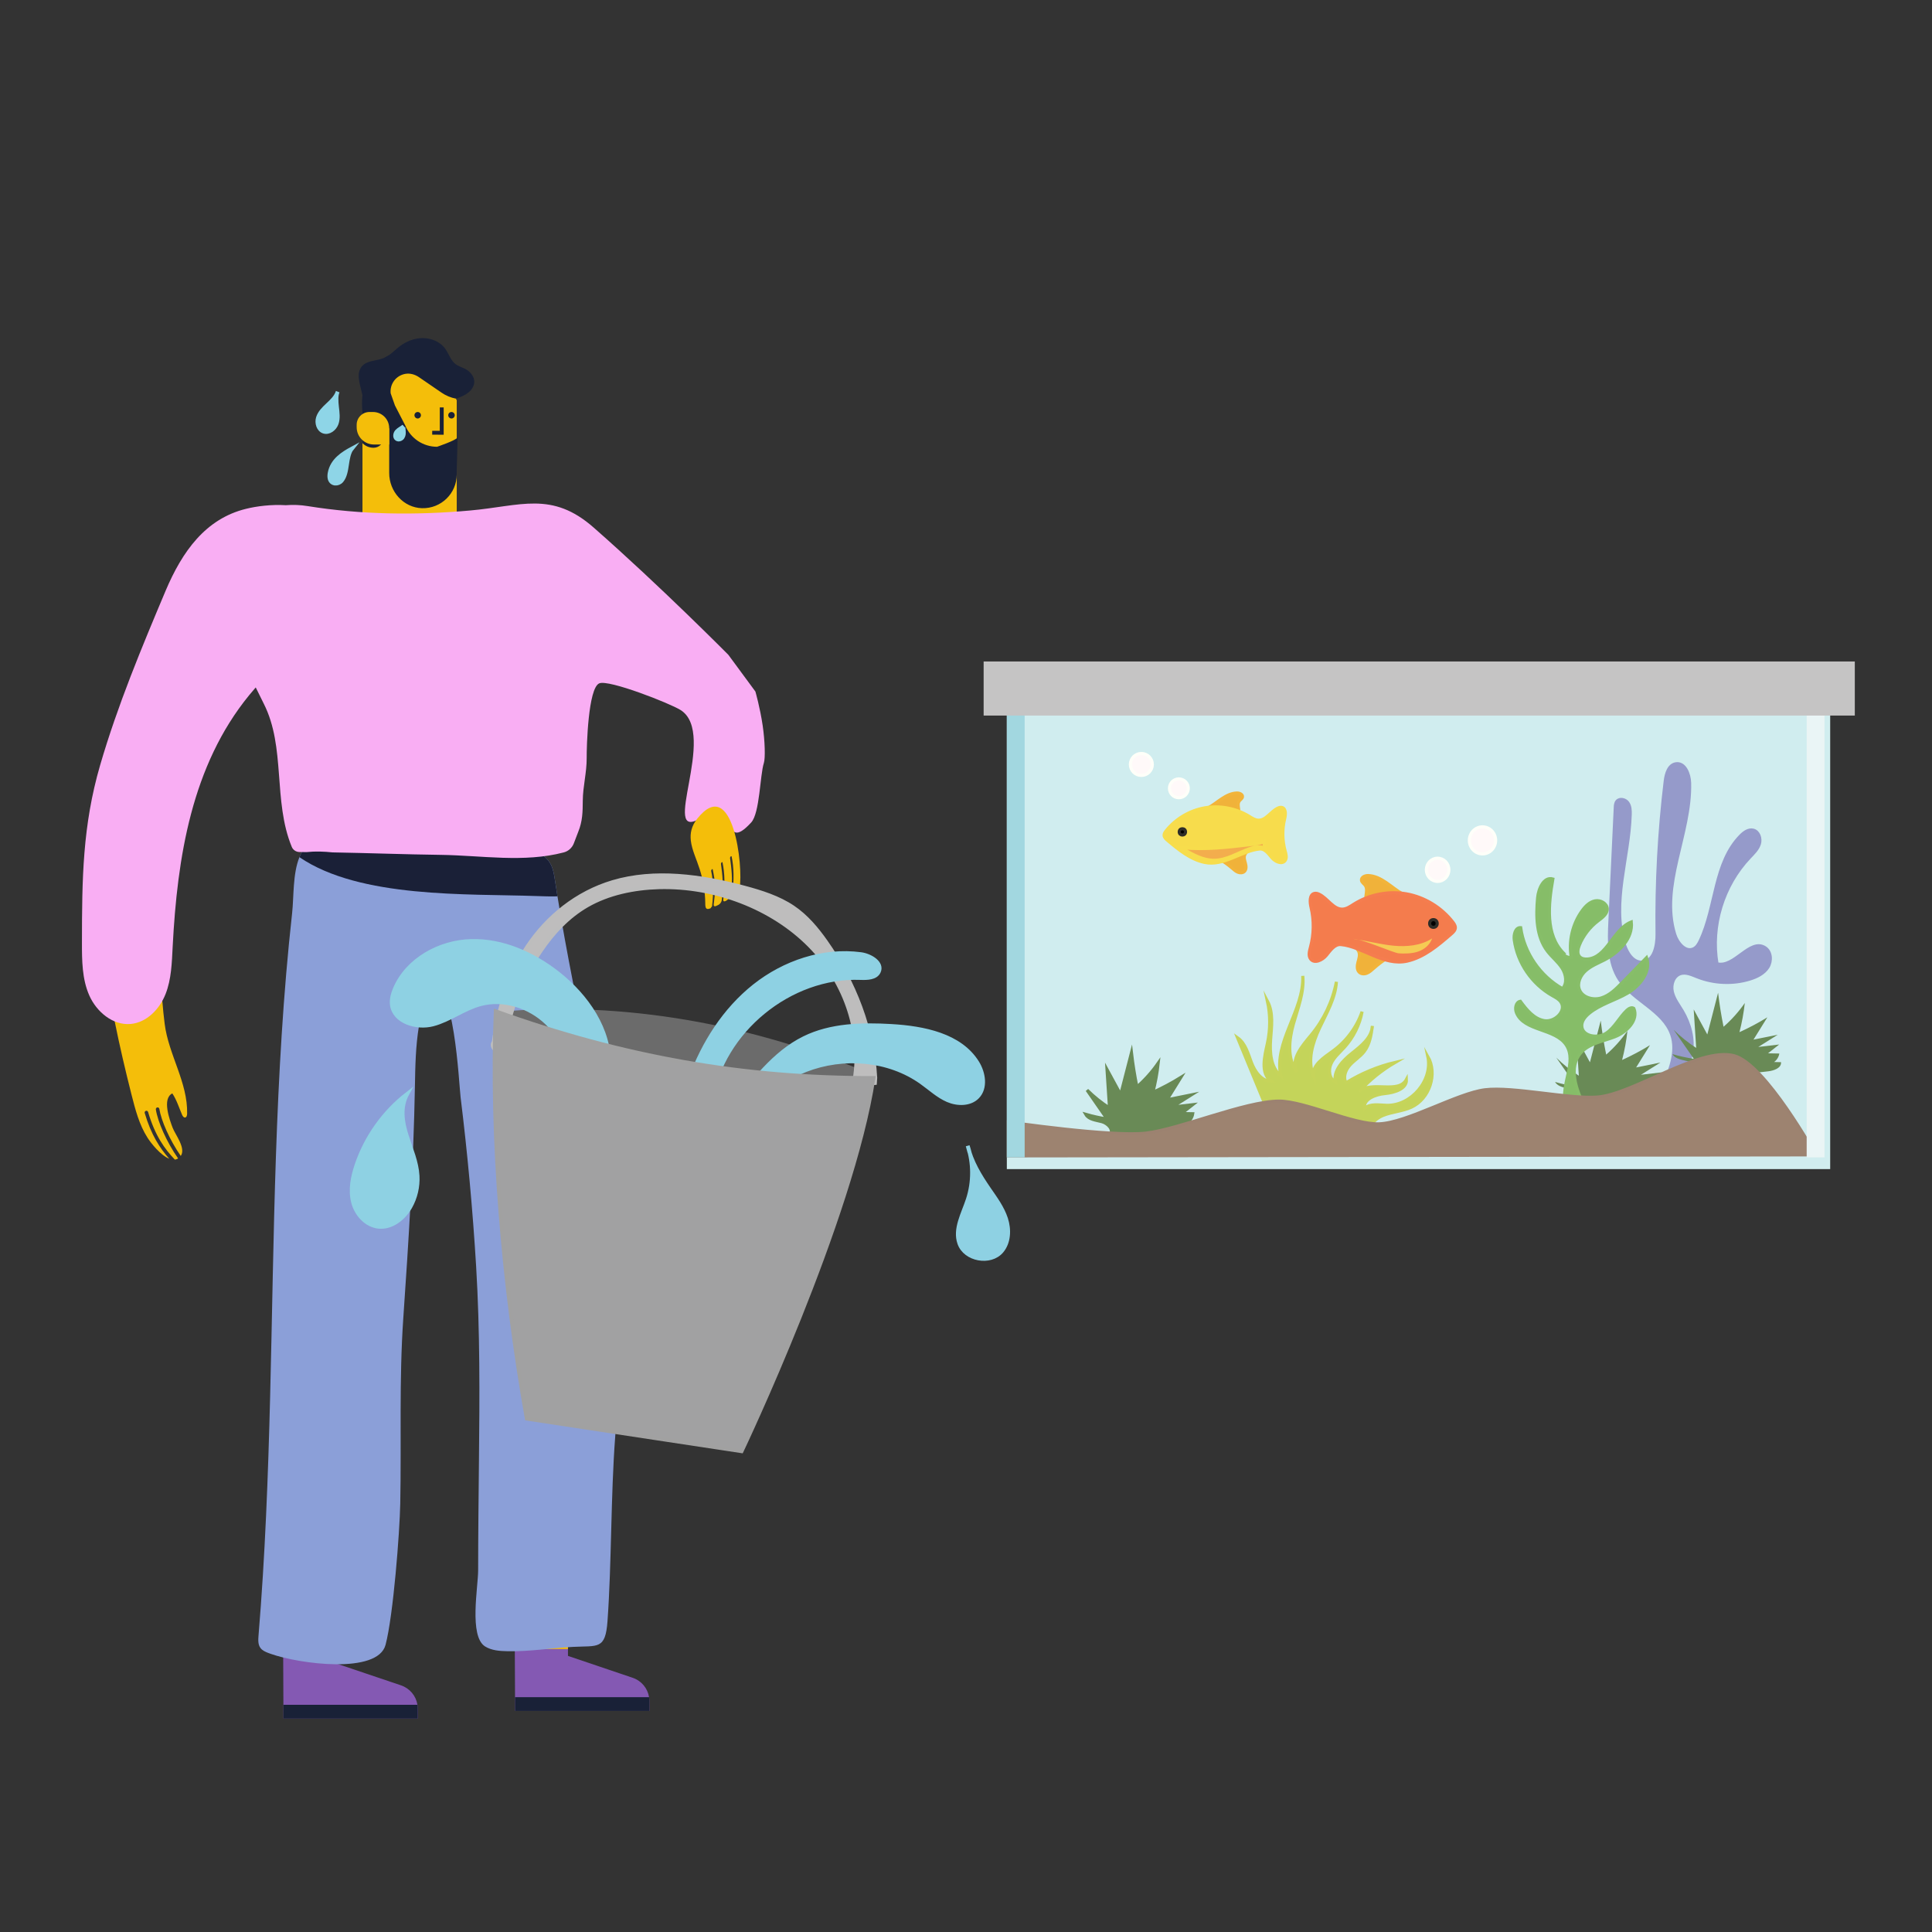 <?xml version="1.0" encoding="utf-8"?>
<svg viewBox="0 0 500 500" xmlns="http://www.w3.org/2000/svg">
  <rect x="0" y="0" width="500" height="500" fill="#333333" stroke="none"/>
  <path d="M 168.057 440.225 L 168.057 442.785 L 133.306 442.785 L 133.288 439.225 L 133.164 410.745 L 146.99 410.745 L 146.99 428.545 L 163.738 434.212 C 166 434.972 167.612 436.919 167.976 439.225 C 168.029 439.559 168.057 439.892 168.057 440.225" style="fill:#8459b3;fill-opacity:1;fill-rule:nonzero;stroke:none" id="path742"/>
  <path d="M 146.99 410.745 L 146.99 426.759 L 133.234 426.759 L 133.164 410.745 L 146.99 410.745" style="fill:#f4be0a;fill-opacity:1;fill-rule:nonzero;stroke:none" id="path744"/>
  <path d="M 168.057 440.225 L 168.057 442.785 L 133.306 442.785 L 133.288 439.225 L 167.976 439.225 C 168.029 439.559 168.057 439.892 168.057 440.225" style="fill:#192137;fill-opacity:1;fill-rule:nonzero;stroke:none" id="path746"/>
  <path d="M 108.112 442.199 L 108.112 444.759 L 73.361 444.759 L 73.344 441.199 L 73.219 412.705 L 87.047 412.705 L 87.047 430.519 L 103.793 436.172 C 106.055 436.945 107.667 438.892 108.032 441.199 C 108.085 441.532 108.112 441.852 108.112 442.199" style="fill:#8459b3;fill-opacity:1;fill-rule:nonzero;stroke:none" id="path748"/>
  <path d="M 87.047 412.705 L 87.047 428.732 L 73.289 428.732 L 73.219 412.705 L 87.047 412.705" style="fill:#f4be0a;fill-opacity:1;fill-rule:nonzero;stroke:none" id="path750"/>
  <path d="M 108.112 442.199 L 108.112 444.759 L 73.361 444.759 L 73.344 441.199 L 108.032 441.199 C 108.085 441.532 108.112 441.852 108.112 442.199" style="fill:#192137;fill-opacity:1;fill-rule:nonzero;stroke:none" id="path752"/>
  <path d="M 159.201 371.985 C 158.06 387.145 158.302 404.452 157.221 419.545 C 156.689 426.985 154.741 425.879 148.3 426.212 C 142.588 426.505 137.045 427.465 131.273 427.332 C 129.292 427.292 127.207 427.145 125.528 426.092 C 121.336 423.439 123.749 410.679 123.743 406.412 C 123.743 397.785 123.868 386.545 123.953 377.919 C 124.131 361.199 124.228 344.479 123.225 327.772 C 122.34 313.119 120.995 298.492 119.197 283.919 C 118.779 280.546 117.539 252.532 111.367 255.452 C 108.644 256.746 108.861 262.919 108.421 265.572 C 107.563 270.692 107.471 275.946 107.379 281.132 C 107.011 301.319 105.752 321.186 104.375 341.092 C 103.272 357.079 103.896 373.092 103.587 389.105 C 103.443 396.505 101.791 418.092 99.783 425.679 C 97.756 433.359 77.436 430.639 70.012 427.999 C 69.808 427.932 69.619 427.852 69.428 427.785 C 68.68 427.492 67.912 427.159 67.427 426.519 C 66.752 425.639 66.811 424.425 66.903 423.305 C 70.333 382.039 69.999 340.599 71.408 299.252 C 72.124 278.252 73.279 257.266 75.593 236.386 C 76.072 232.066 75.731 226.159 77.495 221.839 C 78.368 219.706 79.759 217.959 82.015 216.972 C 87.432 214.626 98.38 217.066 103.955 218.079 C 104.86 218.239 105.765 218.039 106.669 218.186 C 107.411 218.306 108.08 218.506 108.841 218.506 C 109.583 218.506 110.356 218.412 111.091 218.479 C 111.845 218.559 112.515 218.839 113.275 218.852 C 120.123 219.039 138.382 216.306 142.41 223.466 C 143.158 224.786 143.394 226.332 143.624 227.826 C 143.833 229.212 144.05 230.599 144.273 231.972 C 146.654 246.826 149.724 261.332 152.642 276.132 C 155.417 290.239 158.204 304.386 159.522 318.706 C 161.162 336.425 160.533 354.265 159.201 371.985" style="fill:#8b9fd8;fill-opacity:1;fill-rule:nonzero;stroke:none" id="path754"/>
  <path d="M 144.273 231.972 C 142.43 232.026 140.566 231.959 138.73 231.892 C 121.008 231.266 93.184 232.546 77.495 221.839 C 78.368 219.706 79.759 217.959 82.015 216.972 C 87.432 214.626 98.38 217.066 103.955 218.079 C 104.86 218.239 105.765 218.039 106.669 218.186 C 107.411 218.306 108.08 218.506 108.841 218.506 C 109.583 218.506 110.356 218.412 111.091 218.479 C 111.845 218.559 112.515 218.839 113.275 218.852 C 120.123 219.039 138.382 216.306 142.41 223.466 C 143.158 224.786 143.394 226.332 143.624 227.826 C 143.833 229.212 144.05 230.599 144.273 231.972" style="fill:#1a2037;fill-opacity:1;fill-rule:nonzero;stroke:none" id="path756"/>
  <path d="M 26.152 242.412 C 26.244 243.319 26.349 244.212 26.467 245.106 C 28.153 258.079 30.823 270.626 34.024 283.252 C 35.008 287.119 36.024 291.079 38.176 294.439 C 39.028 295.786 41.508 298.959 43.796 299.879 C 41.416 297.199 39.107 293.706 37.453 288.052 C 37.381 287.812 37.52 287.559 37.763 287.479 C 38.011 287.412 38.26 287.546 38.333 287.799 C 40.123 293.919 42.629 297.372 45.252 300.106 C 45.515 300.079 45.777 299.999 46.013 299.852 L 46.092 299.799 C 43.095 295.532 40.812 290.266 40.333 287.119 C 40.3 286.879 40.464 286.639 40.713 286.599 C 40.976 286.559 41.199 286.732 41.239 286.986 C 41.691 289.946 43.908 295.039 46.781 299.159 C 48.184 297.172 45.364 293.652 44.695 291.906 C 43.875 289.759 41.895 284.319 44.596 282.972 C 45.719 284.652 46.321 286.639 47.115 288.492 C 47.267 288.839 47.535 289.266 47.916 289.212 C 48.309 289.146 48.413 288.639 48.427 288.239 C 48.617 280.119 43.62 272.972 42.616 264.959 C 41.659 257.332 41.376 249.612 41.756 241.919 C 41.933 238.239 42.268 234.559 42.747 230.892 C 43.003 228.946 45.2 218.439 47.364 210.186 C 46.387 209.799 45.265 209.466 43.973 209.173 C 42.117 208.759 34.811 206.333 28.999 203.279 C 25.72 215.999 24.781 229.439 26.152 242.412" style="fill:#f4be0a;fill-opacity:1;fill-rule:nonzero;stroke:none" id="path758"/>
  <path d="M 118.205 103.466 L 118.205 132.813 C 118.205 134.213 117.963 135.559 117.519 136.826 C 115.863 141.573 111.328 145.013 106.012 145.013 C 99.297 145.013 93.807 139.519 93.807 132.813 L 93.807 103.466 L 118.205 103.466" style="fill:#f4be0a;fill-opacity:1;fill-rule:nonzero;stroke:none" id="path760"/>
  <path d="M 100.723 115.039 L 100.723 117.066 C 100.723 118.426 100.952 119.759 101.343 120.986 C 103.011 126.266 107.963 130.133 113.763 130.173 L 113.763 115.039 L 100.723 115.039" style="fill:#192137;fill-opacity:1;fill-rule:nonzero;stroke:none" id="path762"/>
  <path d="M 122.715 99.119 C 122.605 100.026 122.063 100.866 121.363 101.466 C 120.573 102.159 119.599 102.586 118.624 102.946 C 118.185 103.119 117.728 103.293 117.4 103.626 C 117.099 103.933 116.936 104.346 116.808 104.759 C 115.879 107.719 116.329 111.626 113.256 113.213 C 109.785 115.013 105.088 115.399 101.261 115.159 C 98.785 115.013 96.067 114.346 94.721 112.279 C 93.659 110.639 93.672 108.639 93.793 106.639 C 93.672 105.186 93.632 103.733 93.793 102.293 C 93.765 102.159 93.739 102.039 93.712 101.893 C 93.188 99.479 92.044 96.639 93.685 94.773 C 95.044 93.226 97.453 93.439 99.364 92.639 C 99.808 92.359 100.265 92.106 100.737 91.866 C 101.679 91.186 102.513 90.346 103.428 89.639 C 105.111 88.36 107.183 87.52 109.309 87.493 C 110.48 87.48 111.677 87.733 112.728 88.226 C 113.589 88.626 114.369 89.213 114.975 89.933 C 115.984 91.133 116.441 92.853 117.559 93.946 C 118.528 94.879 119.844 95.039 120.981 95.826 C 121.953 96.506 122.728 97.586 122.735 98.759 L 122.715 99.119" style="fill:#192137;fill-opacity:1;fill-rule:nonzero;stroke:none" id="path764"/>
  <path d="M 96.013 101.826 L 96.013 114.026 C 96.013 114.826 96.093 115.613 96.241 116.373 C 96.323 116.919 96.457 117.439 96.619 117.946 L 96.672 118.133 L 96.685 118.133 C 98.408 123.333 103.347 127.133 109.12 127.133 L 110.856 127.133 C 114.813 127.133 118.043 123.906 118.043 119.946 L 118.043 103.159 C 118.043 98.466 114.208 94.626 109.524 94.626 L 103.199 94.626 C 99.243 94.626 96.013 97.879 96.013 101.826" style="fill:#f4be0a;fill-opacity:1;fill-rule:nonzero;stroke:none" id="path766"/>
  <path d="M 114.824 112.506 L 111.852 112.493 L 111.855 111.493 L 113.815 111.493 L 113.815 105.439 L 114.824 105.439 L 114.824 112.506" style="fill:#192137;fill-opacity:1;fill-rule:nonzero;stroke:none" id="path768"/>
  <path d="M 116.845 108.306 L 116.845 108.306 C 117.308 108.306 117.687 107.919 117.687 107.466 C 117.687 106.999 117.308 106.626 116.845 106.626 C 116.383 106.626 116.004 106.999 116.004 107.466 C 116.004 107.919 116.383 108.306 116.845 108.306" style="fill:#192137;fill-opacity:1;fill-rule:nonzero;stroke:none" id="path770"/>
  <path d="M 108.097 108.306 L 108.097 108.306 C 108.56 108.306 108.939 107.919 108.939 107.466 C 108.939 106.999 108.56 106.626 108.097 106.626 C 107.635 106.626 107.257 106.999 107.257 107.466 C 107.257 107.919 107.635 108.306 108.097 108.306" style="fill:#192137;fill-opacity:1;fill-rule:nonzero;stroke:none" id="path772"/>
  <path d="M 113.117 115.626 C 109.496 115.626 106.233 113.439 104.864 110.079 L 102.211 104.933 L 101.105 101.786 C 100.845 99.439 102.427 97.213 104.865 96.759 C 106.113 96.533 107.403 96.906 108.449 97.626 L 114.284 101.626 C 115.411 102.399 116.679 102.919 118.005 103.173 C 118.592 102.519 118.543 102.573 119.129 101.919 C 118.089 98.386 116.585 94.933 113.071 93.319 C 110.984 92.359 108.556 92.319 106.301 92.239 C 105.604 92.226 104.285 92.479 103.659 92.213 C 103.232 92.026 102.972 92.039 102.865 92.053 C 102.092 92.853 101.213 93.399 100.288 93.733 C 98.627 94.346 97.211 95.479 96.284 96.986 C 94.844 99.319 94.388 102.133 95.016 104.813 L 96.013 109.053 L 100.724 110.879 L 100.724 122.413 C 100.724 127.199 104.412 131.373 109.196 131.519 C 114.145 131.666 118.205 127.693 118.205 122.786 L 118.427 113.239 C 117.791 114.053 113.117 115.626 113.117 115.626" style="fill:#192137;fill-opacity:1;fill-rule:nonzero;stroke:none" id="path774"/>
  <path d="M 99.351 111.199 L 99.351 113.173 C 99.351 114.666 98.153 115.879 96.66 115.879 C 95.543 115.879 94.533 115.426 93.807 114.679 L 93.807 108.106 C 94.304 107.693 94.924 107.453 95.623 107.453 C 96.66 107.453 97.588 107.879 98.261 108.546 C 98.933 109.226 99.351 110.159 99.351 111.199" style="fill:#192137;fill-opacity:1;fill-rule:nonzero;stroke:none" id="path776"/>
  <path d="M 100.723 115.039 L 96.78 115.039 C 94.309 115.039 92.305 113.039 92.305 110.559 L 92.305 109.933 C 92.305 108.106 93.789 106.626 95.621 106.626 L 96.536 106.626 C 98.848 106.626 100.723 108.493 100.723 110.813 L 100.723 115.039" style="fill:#f4be0a;fill-opacity:1;fill-rule:nonzero;stroke:none" id="path778"/>
  <path d="M 271.588 240.517 C 272.193 239.393 272.129 239.544 271.588 240.517" style="fill: rgb(174, 226, 249); fill-opacity: 1; fill-rule: nonzero; stroke: none;" id="path780"/>
  <path d="M 188.505 169.474 C 188.505 169.474 170.961 151.746 153.641 136.533 C 142.794 126.999 134.768 130.959 121.627 132.119 C 107.595 133.373 93.528 133.213 79.599 130.973 C 77.727 130.666 75.825 130.599 73.96 130.746 C 70.252 130.519 66.456 130.986 63.629 131.693 C 53.196 134.266 47.167 142.719 42.876 152.853 C 36.637 167.653 30.431 182.533 25.929 197.973 C 21.347 213.692 21.225 227.492 21.208 243.919 C 21.203 248.559 21.229 253.359 23.099 257.599 C 24.969 261.852 29.208 265.426 33.832 264.999 C 37.984 264.626 41.315 261.146 42.845 257.266 C 44.376 253.386 44.473 249.119 44.689 244.959 C 45.88 221.946 49.576 198.146 64.503 179.893 C 65.017 179.266 65.583 178.599 66.184 177.906 C 66.881 179.346 67.577 180.759 68.253 182.093 C 74.005 193.426 70.599 207.239 75.504 219.159 C 75.837 219.972 76.632 220.506 77.531 220.506 C 78.156 220.506 78.781 220.519 79.407 220.519 C 81.596 220.279 83.835 220.372 86.077 220.599 C 95.401 220.759 104.723 221.119 114.049 221.239 C 124.7 221.386 135.596 223.319 145.918 220.599 C 147.126 220.279 148.096 219.372 148.526 218.212 C 148.942 217.079 149.408 215.866 149.646 215.279 C 150.764 212.532 150.802 210.172 150.824 207.199 C 150.852 203.519 151.853 199.919 151.832 196.226 C 151.814 193.093 152.21 178.106 155.082 176.853 C 157.513 175.786 173.44 182.043 176.164 183.776 C 185.878 189.949 170.466 218.346 181.32 211.719 C 191.262 205.652 186.501 221.463 194.414 212.85 C 196.647 210.41 196.676 200.586 197.692 197.439 C 198.084 196.226 197.972 191.786 197.378 187.755 C 196.7 183.146 195.497 178.966 195.497 178.966" style="fill-opacity: 1; fill-rule: nonzero; stroke: none; fill: rgb(249, 174, 243);" id="path782"/>
  <path d="M 178.785 217.538 C 178.573 215.658 178.924 213.778 180.468 211.845 C 189.72 200.298 192.441 224.404 191.401 229.858 C 191.333 230.204 191.239 230.618 190.963 230.978 C 190.772 231.218 190.533 231.391 190.308 231.551 L 190.241 231.604 C 189.808 231.911 189.471 231.778 189.532 231.311 L 189.537 231.271 C 190.004 227.711 189.937 224.471 189.339 221.644 C 189.316 221.551 189.188 221.564 189.064 221.684 L 188.931 221.991 C 189.301 224.724 189.655 227.471 189.227 230.738 L 189.125 231.511 C 189.056 232.044 188.6 232.698 188.089 233.004 L 187.823 233.164 C 187.415 233.404 187.125 233.244 187.183 232.804 C 187.649 229.244 187.583 226.004 186.983 223.191 C 186.961 223.084 186.833 223.098 186.709 223.218 L 186.575 223.538 C 186.943 226.284 187.293 229.044 186.863 232.338 L 186.771 233.044 C 186.716 233.458 186.337 233.978 185.944 234.178 C 185.725 234.284 185.508 234.378 185.291 234.484 C 184.911 234.658 184.66 234.471 184.707 234.071 C 184.751 233.698 184.795 233.298 184.799 233.271 C 185.265 229.711 185.047 227.818 184.448 224.991 C 184.425 224.884 184.297 224.898 184.173 225.031 L 184.041 225.351 C 184.616 228.058 184.693 231.151 184.273 234.551 C 184.107 234.778 184.047 234.844 183.877 235.071 C 183.58 235.178 183.277 235.284 183.047 235.231 C 182.545 235.138 182.525 234.418 182.521 233.778 C 182.5 230.764 181.987 227.818 181.083 224.951 C 180.284 222.418 179.06 219.978 178.785 217.538" style="fill:#f4be0a;fill-opacity:1;fill-rule:nonzero;stroke:none" id="path846"/>
  <g id="Layer_14" transform="matrix(1, 0, 0, 1, 73.261, -162.645)">
    <path class="st3" d="M55.3,425.04c32.97-2.99,66.21,3.2,96.91,16.1c0.28,2.62-18.27,13.13-25.86,16.35 c-5.9,2.5-11.99,4.35-17.96,3.93c-5.78-0.41-11.24-2.93-16.61-5.42C77.61,449.42,62.23,443.25,55.3,425.04z" style="fill: rgb(107, 107, 107); stroke: rgb(107, 107, 107); stroke-miterlimit: 10;"/>
  </g>
  <g id="Layer_15" transform="matrix(1, 0, 0, 1, 73.261, -162.645)">
    <path class="st4" d="M54.53,432.33c1.23-8.67,3.76-17.29,8.76-24.79s12.64-13.82,22.03-16.61c10.86-3.23,22.93-1.54,34.02,1.42 c4.45,1.19,8.91,2.61,12.61,5.1c3.5,2.36,6.15,5.56,8.48,8.85c7.51,10.65,12.14,22.84,12.83,35.28c-0.03,0.44-0.06,0.88-0.09,1.35 c-1.53,0.16-3.06,0.33-5.48,0.3c2.52-12.56-1.81-26.16-11.45-35.91s-24.37-15.45-38.93-15.06c-6.56,0.18-13.15,1.57-18.6,4.7 c-5.03,2.89-8.88,7.12-11.97,11.65c-5.48,8.03-8.8,17.2-9.69,26.7C55.16,435.15,53.59,433.44,54.53,432.33z" style="fill: rgb(190, 189, 189); stroke: rgb(189, 189, 189); stroke-miterlimit: 10;"/>
  </g>
  <g id="Layer_18" transform="matrix(1, 0, 0, 1, 73.261, -162.645)">
    <path class="st5" d="M113.35,461.02c4.35-9.52,12.12-17.63,21.88-21.43c9.75-3.8,21.44-2.91,29.96,3.16 c2.25,1.6,4.29,3.54,6.82,4.63c2.53,1.09,5.81,1.11,7.72-0.88c2.21-2.3,1.61-6.17-0.08-8.88c-4.43-7.11-13.86-8.96-22.22-9.45 c-7.67-0.45-15.67-0.26-22.56,3.12c-7.93,3.9-13.29,11.44-18.98,18.2c-1.06,1.26-2.72,2.63-4.17,1.83 c-1.25-0.69-1.27-2.46-1.04-3.86c2.93-18,20.52-32.4,38.74-31.72c1.76,0.07,3.96,0.02,4.73-1.57c1.11-2.29-2.08-4.25-4.6-4.59 c-9.77-1.3-19.85,2.11-27.57,8.23s-13.2,14.77-16.58,24.02c-1.53,4.19-2.66,8.79-1.44,13.09 C105.18,459.22,109.48,462.91,113.35,461.02z" style="fill: rgb(142, 209, 227); stroke: rgb(142, 209, 227); stroke-miterlimit: 10;"/>
    <path class="st5" d="M84.34,438.54c0.28-9.47-5.76-18.14-13.2-23.99c-6.42-5.04-14.33-8.6-22.5-8.37s-16.45,4.79-19.67,12.29 c-0.57,1.34-0.99,2.79-0.8,4.24c0.58,4.4,6.33,6.17,10.63,5.04c4.29-1.13,7.95-4.05,12.23-5.21c6.04-1.65,12.79,0.54,17.28,4.9 S75.17,438.08,84.34,438.54z" style="fill: rgb(142, 209, 227); stroke: rgb(142, 209, 227); stroke-miterlimit: 10;"/>
    <path class="st5" d="M177.18,459.19c1.49,4.45,1.5,9.39,0.04,13.85c-1.23,3.76-3.51,7.67-2.19,11.4 c1.49,4.23,8.02,5.44,10.93,2.03c1.92-2.26,2.05-5.62,1.13-8.44c-0.92-2.82-2.72-5.25-4.4-7.69 C180.3,466.87,178.12,463.27,177.18,459.19z" style="fill: rgb(142, 209, 227); stroke: rgb(142, 209, 227); stroke-miterlimit: 10;"/>
    <path class="st5" d="M32.16,445.7c-6.06,4.69-10.7,11.2-13.15,18.47c-1.04,3.08-1.69,6.43-0.89,9.59c0.8,3.15,3.36,6.03,6.6,6.36 c3.39,0.34,6.51-2.13,8.19-5.09c1.38-2.43,2.04-5.27,1.89-8.06c-0.2-3.61-1.71-7-2.81-10.44S30.23,449.23,32.16,445.7z" style="fill: rgb(142, 209, 227); stroke: rgb(142, 209, 227); stroke-miterlimit: 10;"/>
  </g>
  <path class="st1" d="M 191.92 375.574 C 191.92 375.574 151.82 369.504 136.33 367.144 C 130.22 332.814 126.99 294.654 128.29 261.724 C 161.38 273.614 192.43 279.064 226.05 278.984 C 220.47 315.634 191.92 375.574 191.92 375.574 Z" style="fill: rgb(161, 161, 162); stroke: rgb(161, 161, 161); stroke-miterlimit: 10; fill-rule: nonzero;"/>
  <g id="Layer_20" transform="matrix(1, 0, 0, 1, -3.264, -60.692)">
    <path class="st18" d="M 94.346 176.779 C 91.926 178.086 89.208 179.823 88.591 183.08 C 88.493 183.599 88.459 184.162 88.605 184.662 C 89.036 186.112 90.78 186.175 91.677 185.125 C 92.573 184.074 92.837 182.437 93.063 180.911 C 93.283 179.392 93.562 177.748 94.346 176.779 Z" style="fill: rgb(142, 213, 231); stroke: rgb(142, 213, 231); stroke-miterlimit: 10;"/>
    <path class="st18" d="M 90.658 162.082 C 90.208 163.433 89.123 164.457 88.086 165.433 C 87.048 166.402 85.97 167.446 85.554 168.804 C 85.137 170.162 85.656 171.923 87 172.38 C 88.386 172.851 89.88 171.704 90.372 170.333 C 90.863 168.961 90.631 167.446 90.467 165.999 C 90.303 164.546 90.222 162.983 90.658 162.082 Z" style="fill: rgb(142, 213, 231); stroke: rgb(142, 213, 231); stroke-miterlimit: 10;"/>
    <path class="st18" d="M 107.754 170.993 C 107.187 171.481 106.459 171.774 105.96 172.33 C 105.462 172.887 105.319 173.9 105.953 174.301 C 106.43 174.604 107.11 174.361 107.44 173.9 C 107.769 173.438 107.812 172.831 107.759 172.267 C 107.704 171.747 107.617 171.125 107.754 170.993 Z" style="fill: rgb(142, 213, 231); stroke: rgb(142, 213, 231); stroke-miterlimit: 10;"/>
  </g>
  <g id="Fish_tank" transform="matrix(0.811, 0, 0, 0.811, 53.023, -33.775)" style="">
    <g>
      <rect x="256.41" y="269.48" class="st19" width="261.74" height="144.74" style="fill: rgb(208, 237, 239); stroke: rgb(209, 238, 239); stroke-miterlimit: 10;"/>
      <path class="st20" d="M464.98,388.92c2.5-5.42,5.05-11.52,3.1-17.16c-2.65-7.68-12.23-10.73-16.68-17.55 c-3.52-5.38-3.34-12.24-3.03-18.64c0.57-12.08,1.14-24.16,1.71-36.24c0.03-0.7,0.09-1.45,0.54-1.99c0.85-1.01,2.65-0.61,3.43,0.46 s0.82,2.48,0.78,3.79c-0.42,13.92-5.98,28.11-1.87,41.43c0.85,2.75,2.77,5.81,5.68,5.67c3.81-0.19,4.82-5.23,4.77-8.99 c-0.22-16.31,0.65-32.63,2.61-48.83c0.28-2.3,1.09-5.14,3.41-5.49c2.84-0.42,4.29,3.28,4.36,6.12c0.41,16.34-9.58,32.7-4.75,48.33 c0.85,2.74,3.43,5.86,6.04,4.59c1.03-0.5,1.64-1.57,2.12-2.6c5.17-10.95,4.37-24.88,12.93-33.52c1.06-1.07,2.5-2.09,3.97-1.73 c1.76,0.43,2.48,2.67,1.95,4.38s-1.91,3.01-3.14,4.31c-8.48,8.94-12.43,21.87-10.38,33.94c5.53,1.48,10.54-8.24,15.33-5.13 c1.97,1.28,2.15,4.26,0.9,6.23c-1.25,1.97-3.52,3.08-5.77,3.77c-5.46,1.67-11.5,1.38-16.8-0.73c-1.72-0.68-3.59-1.57-5.35-0.99 c-2.21,0.73-3.09,3.51-2.58,5.76c0.5,2.25,1.98,4.14,3.17,6.12C476.43,372.63,476.34,383.77,464.98,388.92z" style="fill: rgb(149, 154, 202); stroke: rgb(149, 154, 202); stroke-miterlimit: 10;"/>
      <path class="st21" d="M288.94,403.67c1.17-1.54-0.81-3.58-2.68-4.09c-1.88-0.51-4.18-0.66-5.15-2.33c2.24,0.65,4.52,1.15,6.82,1.5 c-2.14-3.08-4.28-6.17-6.42-9.25c2.18,2.16,4.59,4.09,7.18,5.76c-0.25-4.09-0.51-8.18-0.79-12.27c1.45,2.66,2.9,5.33,4.34,7.99 c1.15-4.44,2.3-8.87,3.44-13.31c0.43,3.64,1.01,7.26,1.74,10.85c2.57-2.24,4.85-4.8,6.79-7.59c-0.35,3.14-0.92,6.25-1.71,9.31 c3.06-1.39,6.04-2.97,8.9-4.74c-1.47,2.37-2.95,4.75-4.42,7.12c2.58-0.52,5.16-1.04,7.74-1.56c-2.07,1.3-4.14,2.6-6.21,3.9 c2.22-0.26,4.44-0.52,6.66-0.78c-1.19,0.94-2.37,1.87-3.56,2.81c1.2,0.02,2.41,0.05,3.61,0.07c-0.17,1.07-0.78,2.07-1.67,2.71 c0.74,0.01,1.47,0.02,2.21,0.04c0.19,1.86-2.25,2.72-4.14,2.93c-4.82,0.55-9.64,1.1-14.45,1.65 C294.06,404.75,290.61,405.03,288.94,403.67z" style="fill: rgb(105, 138, 86); stroke: rgb(105, 138, 86); stroke-miterlimit: 10;"/>
      <path class="st22" d="M438.69,393.33c1.17-1.54-0.81-3.58-2.68-4.09c-1.88-0.51-4.18-0.66-5.15-2.33c2.24,0.65,4.52,1.15,6.82,1.5 c-2.14-3.08-4.28-6.17-6.42-9.25c2.18,2.16,4.59,4.09,7.18,5.76c-0.25-4.09-0.51-8.18-0.79-12.27c1.45,2.66,2.9,5.33,4.34,7.99 c1.15-4.44,2.3-8.87,3.44-13.31c0.43,3.64,1.01,7.26,1.74,10.85c2.57-2.24,4.85-4.8,6.79-7.59c-0.35,3.14-0.92,6.25-1.71,9.31 c3.06-1.39,6.04-2.97,8.9-4.74c-1.47,2.37-2.95,4.75-4.42,7.12c2.58-0.52,5.16-1.04,7.74-1.56c-2.07,1.3-4.14,2.6-6.21,3.9 c2.22-0.26,4.44-0.52,6.66-0.78c-1.19,0.94-2.37,1.87-3.56,2.81c1.2,0.02,2.41,0.05,3.61,0.07c-0.17,1.07-0.78,2.07-1.67,2.71 c0.74,0.01,1.47,0.02,2.21,0.04c0.19,1.86-2.25,2.72-4.14,2.93c-4.82,0.55-9.64,1.1-14.45,1.65 C443.82,394.4,440.37,394.69,438.69,393.33z" style="fill: rgb(105, 138, 86);"/>
      <path class="st22" d="M476.14,384.45c1.17-1.54-0.81-3.58-2.68-4.09s-4.18-0.66-5.15-2.33c2.24,0.65,4.52,1.15,6.82,1.5 c-2.14-3.08-4.28-6.17-6.42-9.25c2.18,2.16,4.59,4.09,7.18,5.76c-0.25-4.09-0.51-8.18-0.79-12.27c1.45,2.66,2.9,5.33,4.34,7.99 c1.15-4.44,2.3-8.87,3.44-13.31c0.43,3.64,1.01,7.26,1.74,10.85c2.57-2.24,4.85-4.8,6.79-7.59c-0.35,3.14-0.92,6.25-1.71,9.31 c3.06-1.39,6.04-2.97,8.9-4.74c-1.47,2.37-2.95,4.75-4.42,7.12c2.58-0.52,5.16-1.04,7.74-1.56c-2.07,1.3-4.14,2.6-6.21,3.9 c2.22-0.26,4.44-0.52,6.66-0.78c-1.19,0.94-2.37,1.87-3.56,2.81c1.2,0.02,2.41,0.05,3.61,0.07c-0.17,1.07-0.78,2.07-1.67,2.71 c0.74,0.01,1.47,0.02,2.21,0.04c0.19,1.86-2.25,2.72-4.14,2.93c-4.82,0.55-9.64,1.1-14.45,1.65 C481.26,385.52,477.81,385.81,476.14,384.45z" style="fill: rgb(105, 138, 86);"/>
      <path class="st23" d="M339.6,397.2c-3.35-8.13-6.71-16.26-10.06-24.39c2.53,1.79,3.34,5.05,4.43,7.93 c1.09,2.87,3.22,5.94,6.33,5.98c-3.57-2.54-2.16-7.93-1.23-12.17c0.96-4.41,0.97-9.01,0.01-13.42c1.96,3.69,1.3,8.12,1,12.28 s0.05,8.89,3.27,11.59c-2.38-10.78,7.43-20.91,7-31.94c0.51,5.23-1.59,10.32-3,15.39c-1.41,5.07-2.02,10.92,1.06,15.21 c-1.97-4,1.74-8.26,4.6-11.7c4.06-4.89,6.86-10.79,8.07-17c-0.31,5.24-3.13,9.95-5.37,14.72c-2.23,4.76-3.94,10.3-1.97,15.18 c-0.33-3.45,3.36-5.73,6.19-7.79c4.32-3.13,7.63-7.59,9.35-12.59c-0.78,4.22-2.77,8.22-5.68,11.41c-1.5,1.65-3.28,3.14-4.21,5.16 c-0.93,2.02-0.63,4.84,1.35,5.9c-0.7-3.66,2.37-6.88,5.32-9.21c2.94-2.33,6.31-4.98,6.5-8.7c-0.39,2.86-0.83,5.87-2.62,8.17 c-1.28,1.64-3.13,2.76-4.53,4.3c-1.4,1.54-2.31,3.89-1.24,5.67c4.81-2.99,10.12-5.2,15.65-6.51c-4.28,2.5-8.17,5.64-11.49,9.28 c4.09-3.54,12.53,0.91,15.09-3.82c0.17,3-3.82,4.19-6.86,4.48c-3.03,0.28-7.01,1.78-6.52,4.75c1.82-1.66,4.68-1.04,7.16-0.99 c7.85,0.14,14.68-8.02,13.06-15.59c3.17,5.54,0.57,13.5-5.27,16.18c-2.85,1.31-6.11,1.45-9.02,2.63c-2.9,1.18-5.57,4.13-4.67,7.1 C360.73,401.05,349.87,398.3,339.6,397.2z" style="fill: rgb(196, 212, 90); stroke: rgb(198, 212, 90); stroke-miterlimit: 10;"/>
      <path class="st24" d="M433.6,345.85c-5.9-5.93-4.88-15.52-3.45-23.71c-2.86-0.83-4.59,3.06-4.86,5.99 c-0.54,5.9-0.48,12.34,3.14,17.07c1.44,1.88,3.37,3.38,4.65,5.37c1.28,1.99,1.74,4.82,0.15,6.58 c-7.14-4.04-12.21-11.44-13.35-19.48c-1.71-0.11-2.27,2.24-2.04,3.92c1.01,7.32,5.63,14.08,12.13,17.75 c1.01,0.57,2.1,1.11,2.74,2.06c1.89,2.78-1.92,6.52-5.27,5.96c-3.34-0.56-5.67-3.48-7.66-6.19c-1.46,0.27-1.79,2.26-1.25,3.62 c2.39,6,12.38,4.93,15.91,10.35c3.5,5.37-1.86,12.56-0.21,18.73c1.78,0.98,3.95,1.26,5.93,0.75c-2.61-5.41-5.07-12.32-1.17-16.91 c2.63-3.1,7.11-3.73,10.92-5.21c3.81-1.48,7.64-5.32,6.09-9.06c-0.68-0.49-1.63,0.03-2.24,0.61c-2.39,2.25-3.83,5.44-6.55,7.28 s-7.63,1.05-7.83-2.2c-0.1-1.62,1.05-3.04,2.31-4.08c3.58-2.97,8.32-4.15,12.34-6.5c4.02-2.36,7.54-6.93,6.03-11.3 c-2.62,2.69-5.25,5.37-7.87,8.06c-1.91,1.96-3.94,3.98-6.56,4.79c-2.63,0.81-6.02-0.1-7-2.63c-0.82-2.12,0.31-4.56,2.02-6.08 c1.71-1.52,3.9-2.37,5.94-3.41c4.72-2.42,9.16-6.91,8.6-12.12c-5.88,2.31-7.73,11.41-14.04,11.84c-0.9,0.06-1.9-0.12-2.49-0.8 c-0.84-0.96-0.53-2.44-0.06-3.62c1.24-3.05,3.32-5.76,5.95-7.76c1.34-1.02,2.99-2.16,2.96-3.83c-0.04-1.74-2.12-2.9-3.86-2.57 s-3.08,1.68-4.11,3.09c-3.12,4.27-4.41,9.81-3.5,14.99C434.56,347.36,433.06,346.11,433.6,345.85z" style="fill: rgb(134, 189, 104); stroke: rgb(135, 190, 105); stroke-miterlimit: 10;"/>
      <path class="st25" d="M256.41,410.5L514,410.17c0,0-16.07-29.01-26.05-31.63c-10.97-2.88-32.1,12.22-43.41,13.18 c-9,0.76-27.1-3.42-36.06-2.31c-8.8,1.1-24.86,10.53-33.73,10.87c-8.22,0.31-23.84-7.3-32.06-7.25 c-10.91,0.08-31.57,8.96-42.41,10.21c-10.93,1.27-43.87-3.54-43.87-3.54V410.5z" style="fill: rgb(157, 131, 112); stroke: rgb(156, 130, 112); stroke-miterlimit: 10;"/>
      <rect x="256.41" y="269.48" class="st26" width="4.69" height="141" style="fill: rgb(162, 215, 224); stroke: rgb(162, 215, 224); stroke-miterlimit: 10;"/>
      <rect x="511.65" y="269.48" class="st27" width="4.69" height="141" style="fill: rgb(234, 245, 246); stroke: rgb(234, 245, 245); stroke-miterlimit: 10;"/>
      <rect x="249.01" y="253.23" class="st28" width="277" height="16.26" style="fill: rgb(197, 196, 196); stroke: rgb(197, 196, 196); stroke-miterlimit: 10;"/>
    </g>
  </g>
  <g id="g-2" transform="matrix(0.811, 0, 0, 0.811, 53.023, -33.775)" style="">
    <g>
      <path class="st31" d="M320.1,299.52c3.07-1.72,5.71-4.7,9.22-4.81c0.83-0.03,1.9,0.42,1.78,1.24c-0.08,0.54-0.67,0.84-1,1.28 c-0.54,0.72-0.35,1.73-0.22,2.62c0.13,0.89,0.1,1.98-0.66,2.46c-0.39,0.25-0.87,0.27-1.33,0.25c-1.58-0.06-3.14-0.5-4.53-1.26 C322.36,300.75,321.45,300.03,320.1,299.52z" style="fill: rgb(240, 178, 58); stroke: rgb(242, 180, 58); stroke-miterlimit: 10;"/>
      <path class="st31" d="M323.56,315.63c1.52,0.9,2.97,1.94,4.31,3.09c0.56,0.48,1.11,0.99,1.79,1.26s1.54,0.25,2.07-0.26 c0.66-0.64,0.55-1.71,0.31-2.59s-0.57-1.84-0.22-2.68c0.35-0.84,1.33-1.44,1.27-2.35c-0.04-0.62-0.6-1.11-1.21-1.25 c-0.61-0.14-1.24,0-1.84,0.17c-1.36,0.4-2.65,1.02-3.83,1.81c-0.62,0.42-1.21,0.91-1.56,1.56 C324.31,315.05,324.25,315.91,323.56,315.63z" style="fill: rgb(240, 178, 58); stroke: rgb(242, 180, 58); stroke-miterlimit: 10;"/>
      <path class="st32" d="M336.61,312.56c1.65-0.14,2.8,1.51,3.86,2.78c1.07,1.27,3.2,2.26,4.22,0.95c0.65-0.84,0.32-2.04,0.03-3.06 c-0.92-3.34-0.98-6.92-0.16-10.28c0.33-1.35,0.48-3.29-0.87-3.63c-0.43-0.1-0.88,0.02-1.27,0.2c-2.31,1.06-3.82,4.03-6.35,3.86 c-1.06-0.07-1.99-0.72-2.9-1.27c-4.17-2.55-9.28-3.51-14.09-2.67s-9.28,3.5-12.33,7.32c-0.34,0.43-0.69,0.93-0.65,1.48 c0.04,0.65,0.57,1.14,1.07,1.55c3.53,2.98,7.26,6.05,11.77,7.04C325.21,318.21,330.88,313.06,336.61,312.56z" style="fill: rgb(247, 220, 76); stroke: rgb(247, 221, 76); stroke-miterlimit: 10;"/>
      <circle class="st33" cx="311.93" cy="307.11" r="1" style="stroke: rgb(46, 45, 40); stroke-miterlimit: 10;"/>
      <circle class="st34" cx="298.84" cy="285.59" r="3.5" style="fill: rgb(255, 249, 249); stroke: rgb(254, 255, 249); stroke-miterlimit: 10;"/>
      <circle class="st34" cx="310.81" cy="293.21" r="3" style="fill: rgb(255, 249, 249); stroke: rgb(254, 255, 249); stroke-miterlimit: 10;"/>
      <path class="st31" d="M382.26,326.98c-3.67-2.11-6.83-5.79-11.04-5.93c-0.99-0.03-2.28,0.52-2.13,1.53 c0.1,0.67,0.8,1.04,1.19,1.58c0.65,0.89,0.42,2.13,0.26,3.22s-0.12,2.44,0.79,3.03c0.46,0.3,1.05,0.33,1.59,0.31 c1.89-0.08,3.76-0.61,5.42-1.55C379.56,328.5,380.65,327.61,382.26,326.98z" style="fill: rgb(240, 178, 58); stroke: rgb(242, 180, 58); stroke-miterlimit: 10;"/>
      <path class="st31" d="M378.12,346.83c-1.82,1.11-3.55,2.39-5.15,3.81c-0.67,0.59-1.33,1.22-2.15,1.55 c-0.82,0.33-1.84,0.31-2.47-0.33c-0.79-0.78-0.66-2.11-0.37-3.19c0.29-1.09,0.69-2.26,0.27-3.3c-0.42-1.03-1.59-1.78-1.52-2.9 c0.05-0.76,0.72-1.37,1.45-1.54c0.72-0.17,1.48-0.01,2.2,0.21c1.63,0.5,3.18,1.25,4.58,2.23c0.74,0.52,1.45,1.12,1.87,1.92 C377.23,346.12,377.29,347.18,378.12,346.83z" style="fill: rgb(240, 178, 58); stroke: rgb(242, 180, 58); stroke-miterlimit: 10;"/>
      <path class="st35" d="M362.51,343.06c-1.98-0.18-3.35,1.86-4.62,3.43c-1.28,1.56-3.83,2.78-5.04,1.17 c-0.78-1.03-0.38-2.51-0.04-3.77c1.11-4.12,1.17-8.52,0.19-12.67c-0.4-1.67-0.57-4.06,1.04-4.47c0.51-0.13,1.05,0.03,1.52,0.25 c2.76,1.3,4.57,4.97,7.6,4.76c1.27-0.09,2.38-0.88,3.47-1.57c4.99-3.14,11.1-4.33,16.86-3.29c5.76,1.04,11.11,4.31,14.76,9.02 c0.41,0.53,0.82,1.14,0.78,1.82c-0.05,0.8-0.68,1.4-1.28,1.92c-4.23,3.67-8.68,7.46-14.08,8.68 C376.14,350.02,369.36,343.67,362.51,343.06z" style="fill: rgb(244, 124, 77); stroke: rgb(245, 125, 79); stroke-miterlimit: 10;"/>
      <ellipse class="st33" cx="392.04" cy="336.34" rx="1.2" ry="1.23" style="stroke: rgb(46, 45, 40); stroke-miterlimit: 10;"/>
      <ellipse class="st34" cx="407.7" cy="309.82" rx="4.19" ry="4.31" style="fill: rgb(255, 249, 249); stroke: rgb(254, 255, 249); stroke-miterlimit: 10;"/>
      <ellipse class="st34" cx="393.38" cy="319.21" rx="3.59" ry="3.7" style="fill: rgb(255, 249, 249); stroke: rgb(254, 255, 249); stroke-miterlimit: 10;"/>
      <path class="st36" d="M312.45,312.76c2.98,1.69,6.13,3.42,9.56,3.42c4.03,0,7.61-2.37,11.41-3.71c1.61-0.57,3.47-0.93,4.96-0.1 c-0.26-0.68-0.39-1.41-0.39-2.13c-1.38,0.58-2.89,0.76-4.37,0.93c-7.2,0.85-14.47,1.7-21.68,1 C312.6,312.58,313.28,312.98,312.45,312.76z" style="fill: rgb(243, 173, 77); stroke: rgb(247, 221, 76); stroke-miterlimit: 10;"/>
      <path class="st37" d="M366.53,341.26c4.25,0.57,8.41,1.74,12.68,2.16s8.8,0.01,12.41-2.31c-0.65,2-2.44,3.48-4.41,4.18 s-4.67,0.7-6.22,0.58C379.28,345.74,369.07,341.17,366.53,341.26z" style="fill: rgb(245, 203, 84);"/>
    </g>
  </g>
</svg>